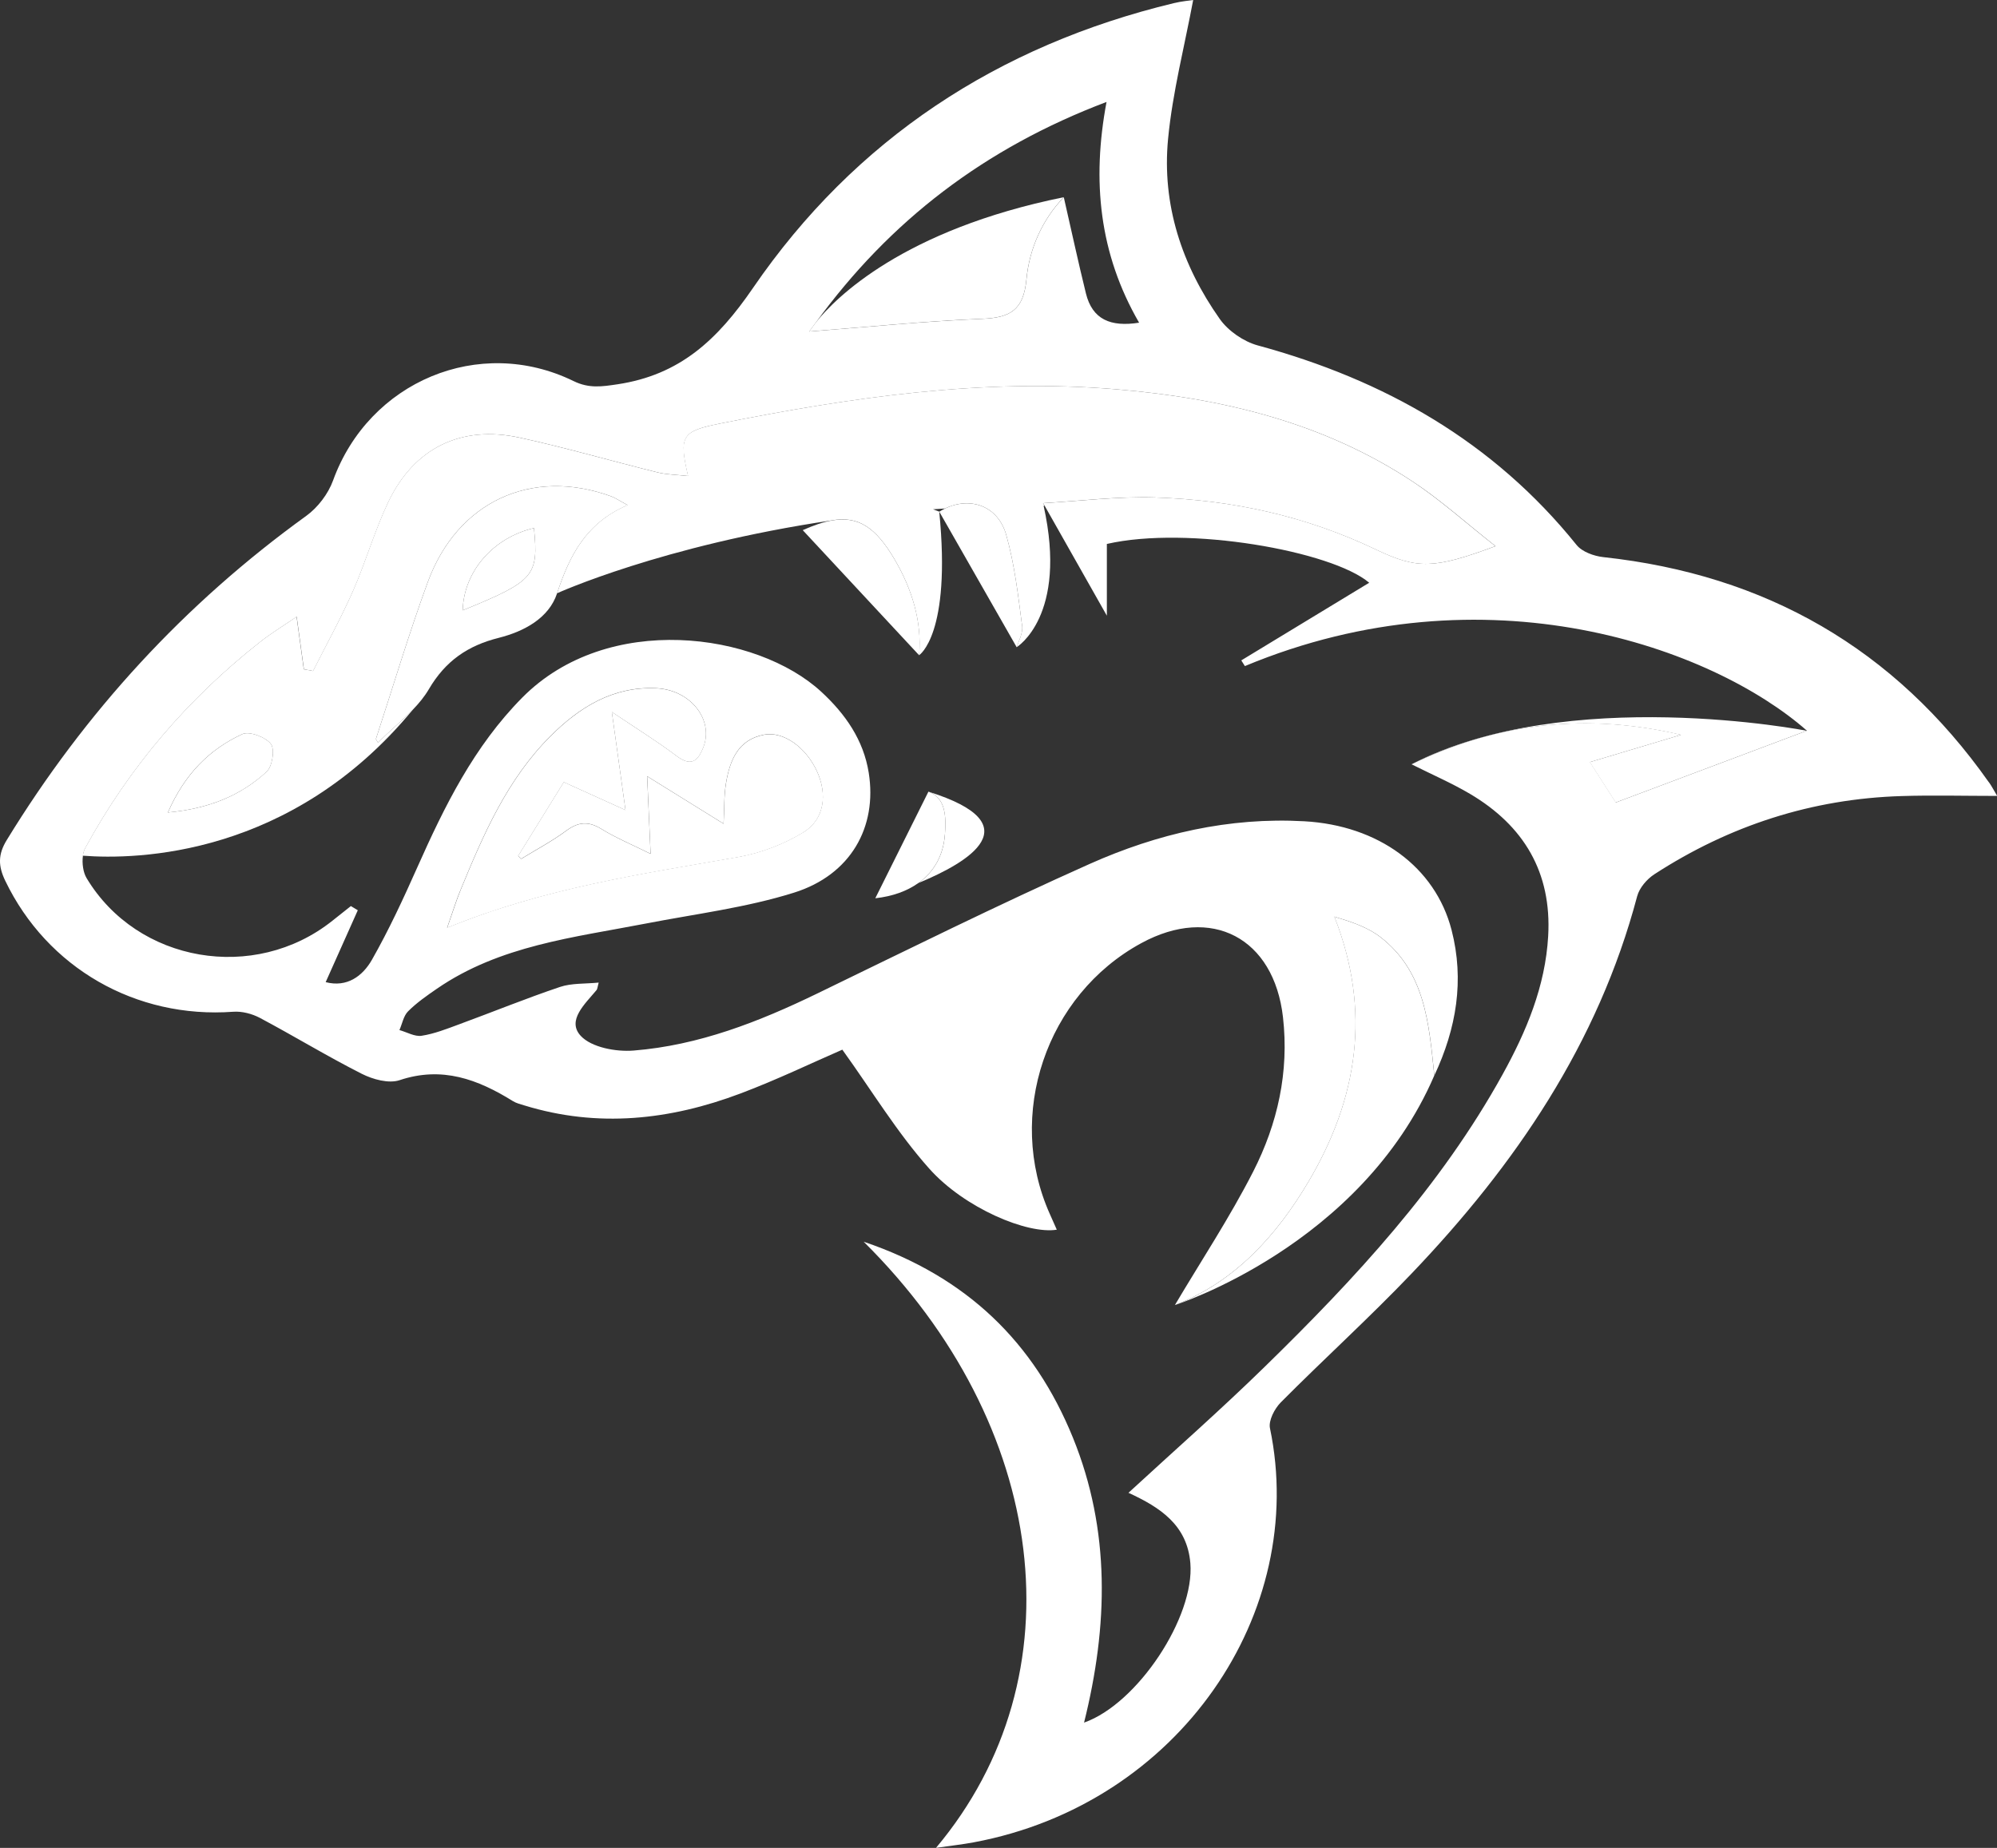 <?xml version="1.0" encoding="UTF-8"?>
<svg id="Layer_1" xmlns="http://www.w3.org/2000/svg" viewBox="0 0 406.57 376.3">
  <rect x="0" y="0" width="406.57" height="376.3" fill="#333333" stroke="none"/>
  <defs>
    <style>
      .cls-1 {
        fill: none;
      }

      .cls-2 {
        fill: #ffffff00;
      }

      .cls-3 {
        fill: #ffffff00;
      }

      .cls-4 {
        fill: #fff;
      }
    </style>
  </defs>
  <path class="cls-1" d="M189.96,103.72l1.26.47c.38-.24.77-.45,1.16-.64-.81.05-1.62.11-2.43.16Z"/>
  <path class="cls-1" d="M225.28,20.75c-24.81,9.39-44.12,24.21-59.17,44.9,4.02-5,17.75-18.84,50.47-25.49,1.55,6.77,2.93,13.19,4.5,19.56,1.31,5.31,5,6.89,10.83,5.97-8.12-14-9.66-28.87-6.63-44.95Z"/>
  <path class="cls-2" d="M235.23,101.31c15.61.49,30.67,3.79,44.87,10.59,8.48,4.06,11.88,3.95,24.35-.68-5.98-4.71-11.07-9.31-16.72-13.07-18.24-12.1-38.78-17.03-60.31-18.86-27.36-2.32-54.16,1.62-80.85,6.96-7.81,1.56-8.39,2.51-6.5,10.68-2.25-.25-4.29-.26-6.22-.74-9.36-2.31-18.64-5.02-28.06-7.07-11.93-2.6-21.51,2.11-26.76,13.12-2.78,5.84-4.56,12.15-7.17,18.09-2.44,5.55-5.4,10.87-8.13,16.3-.63-.11-1.25-.22-1.88-.34-.45-3.25-.9-6.51-1.47-10.7-2.72,1.86-5.19,3.36-7.45,5.14-14.7,11.58-26.66,25.54-35.6,41.98-.23.43-.38.96-.47,1.54,10.98.84,42.49.23,67.23-29.79-2.24,2.34-4.86,4.45-7.13,6.77-.14-.24-.29-.49-.43-.73,3.49-10.65,6.69-21.4,10.54-31.92,6.02-16.45,21.15-23.4,37.32-17.53.9.33,1.71.9,3.38,1.8-8.45,3.61-11.8,10.23-14.35,17.96,0,0,21.4-9.74,55.86-14.83,5.37-.98,8.97,1.33,12.81,7.86,3.57,6.08,5.62,12.65,5.03,19.58,0,0,6.59-4.15,4.1-29.24l-1.26-.47c.8-.06,1.61-.11,2.43-.16,5.08-2.45,10.75-.65,12.47,5.38,1.7,5.99,2.42,12.28,3.23,18.48.21,1.61-.83,3.38-1.11,4.38,0,0,10.48-6.32,5.49-28.8.06,0,.13,0,.19,0-.1-.18-.2-.36-.31-.54,7.4-.41,15.16-1.39,22.88-1.15ZM54.28,157.15c-5.35,4.93-11.85,7.54-20.1,8.3,3.39-7.79,8.41-12.84,15.13-15.95,1.43-.66,4.73.58,5.83,1.99.84,1.08.31,4.59-.86,5.66Z"/>
  <path class="cls-2" d="M281.02,190.82c-2.58-2-5.87-3.09-9.36-4.15,7.59,19.25,4.72,37.09-5.28,53.98-6.59,11.13-15.12,20.46-27.19,25.11,0,0,37.84-12,52.82-46.75-1.09-10.47-1.82-21.11-10.99-28.19Z"/>
  <path class="cls-2" d="M342.25,149.64c-6.01,1.79-12.01,3.59-18.59,5.56,2.19,3.41,3.95,6.15,5.27,8.22,13.37-5.02,26.44-9.93,38.9-14.61,0,0-48.66-9.55-80.5,6.85,17.71-8.6,35.88-10.47,54.92-6.01Z"/>
  <path class="cls-2" d="M192.37,170.02c-.32,4.24-2.26,7.56-5.38,9.79,10.22-4.21,23.19-11.96,2.03-18.6,3.53,1.23,3.63,5.08,3.35,8.81Z"/>
  <path class="cls-2" d="M166.1,65.65c-.45.62-.91,1.22-1.35,1.85,12.11-.93,23.63-2.12,35.18-2.58,5.74-.23,8.45-1.76,9.04-8.05.59-6.25,3.26-12.2,7.6-16.71-32.72,6.64-46.45,20.49-50.47,25.49Z"/>
  <path class="cls-4" d="M404.9,159.28c-19.18-27.22-45.46-42.25-78.48-45.83-1.91-.21-4.31-1.07-5.44-2.47-16.96-21.08-39.13-33.63-64.91-40.64-2.89-.79-6.02-2.95-7.74-5.39-7.71-10.93-11.81-23.29-10.52-36.68.91-9.47,3.34-18.8,5.11-28.27-.76.12-2.38.26-3.94.64-35.8,8.62-64.93,27.73-85.67,57.99-7.27,10.61-14.91,17.71-27.56,19.62-3.21.48-5.82.89-8.96-.64-19.24-9.41-41.69.1-48.99,20.25-.99,2.72-3.1,5.49-5.45,7.19-24.79,17.91-45.02,39.95-60.98,66.02-1.8,2.94-1.75,5.27-.31,8.27,8.52,17.75,26.6,28.15,46.43,26.69,1.78-.13,3.83.41,5.42,1.25,6.97,3.71,13.72,7.83,20.75,11.39,2.26,1.14,5.49,2.03,7.7,1.29,8.64-2.89,15.92-.17,23.05,4.26.69.43,1.54.64,2.33.88,14.97,4.61,29.66,2.99,44.02-2.43,7.41-2.79,14.58-6.25,20.73-8.92,6,8.33,11.15,16.89,17.69,24.22,7.21,8.09,20.05,13.42,25.97,12.44-.48-1.09-.95-2.15-1.42-3.2-9.02-20.18-.78-44.6,18.62-55.15,14.29-7.78,27.01-1.08,28.85,15.08,1.27,11.14-1.09,21.68-6.06,31.43-4.8,9.4-10.65,18.25-15.94,27.18,12.07-4.65,20.6-13.98,27.19-25.11,10-16.89,12.87-34.73,5.28-53.98,3.49,1.06,6.77,2.15,9.36,4.15,9.17,7.08,9.9,17.72,10.99,28.19,4.5-9.6,6.14-19.4,3.5-29.63-3.33-12.85-14.94-21.29-29.97-22.13-15.32-.86-29.9,2.53-43.69,8.68-18.68,8.34-37.02,17.44-55.43,26.37-11.91,5.78-24.16,10.58-37.42,11.64-3.6.29-8.59-.63-10.78-2.99-2.91-3.14.91-6.54,3.22-9.33.18-.22.18-.59.43-1.52-2.79.28-5.5.09-7.88.89-6.92,2.33-13.7,5.1-20.56,7.62-2.49.92-5.01,1.92-7.6,2.32-1.41.22-3.01-.74-4.52-1.16.57-1.3.83-2.9,1.76-3.82,1.75-1.75,3.83-3.2,5.88-4.61,12.8-8.8,27.84-10.42,42.51-13.26,10.1-1.96,20.44-3.23,30.2-6.3,11.52-3.62,16.96-13.34,15.19-24.42-1.07-6.67-4.74-11.94-9.66-16.48-13.13-12.12-43.52-16.36-60.88,1.19-9.84,9.95-15.82,22.1-21.39,34.62-2.83,6.36-5.77,12.71-9.21,18.76-1.9,3.34-5.08,5.69-9.42,4.56,2.22-4.96,4.38-9.8,6.54-14.64-.47-.28-.94-.56-1.41-.85-1.26,1-2.52,2-3.78,3-15.83,12.61-39.68,8.56-50.03-8.7-.69-1.14-.96-3.02-.74-4.56.08-.58.23-1.11.47-1.54,8.94-16.44,20.9-30.4,35.6-41.98,2.26-1.78,4.73-3.28,7.45-5.14.58,4.19,1.02,7.44,1.47,10.7.63.11,1.25.22,1.88.34,2.73-5.42,5.68-10.75,8.13-16.3,2.61-5.93,4.39-12.24,7.17-18.09,5.25-11.01,14.83-15.72,26.76-13.12,9.42,2.05,18.69,4.76,28.06,7.07,1.93.48,3.98.48,6.22.74-1.88-8.17-1.3-9.12,6.5-10.68,26.69-5.33,53.49-9.28,80.85-6.96,21.52,1.83,42.07,6.76,60.31,18.86,5.66,3.75,10.75,8.36,16.72,13.07-12.48,4.63-15.87,4.74-24.35.68-14.2-6.8-29.26-10.1-44.87-10.59-7.72-.24-15.49.74-22.88,1.15.1.18.2.36.31.54,4.48,7.93,8.59,15.19,12.66,22.38v-14.61c16.42-3.77,45.81,1.43,53.41,7.9-8.59,5.21-17.32,10.51-26.04,15.81.24.39.48.77.73,1.16,49.15-20.47,95.27-3.71,114.43,13.16-12.47,4.68-25.53,9.59-38.9,14.61-1.33-2.07-3.08-4.81-5.27-8.22,6.58-1.97,12.59-3.76,18.59-5.56-19.03-4.46-37.21-2.59-54.92,6.01,4.21,2.11,8.19,3.83,11.9,6.02,10.96,6.48,16.66,15.99,15.92,28.96-.58,10.23-4.44,19.42-9.3,28.21-12.56,22.72-30,41.52-48.39,59.48-8.97,8.77-18.4,17.06-27.76,25.68,6.46,2.97,11.96,6.57,12.6,14.33.9,10.94-10.71,28.61-21.64,32.47,4.91-19.71,5.41-39.14-2.27-58.03-7.86-19.32-21.5-32.75-42.6-39.9,37.59,37.24,44.16,88.4,14.73,123.43,2.91-.42,5.31-.68,7.67-1.12,41.91-7.82,68.15-46.84,60.32-84.33-.33-1.56.94-3.99,2.21-5.27,8.8-8.86,18.07-17.26,26.68-26.29,21.08-22.09,37.92-46.78,45.87-76.78.45-1.7,1.99-3.49,3.52-4.48,15.28-9.91,32.04-15.35,50.28-15.91,6.37-.2,12.75-.03,19.49-.03-.67-1.13-1.12-2-1.68-2.79ZM93.76,181.23c4.63-11.27,9.45-22.46,18.24-31.27,5.93-5.95,12.79-10.22,21.6-9.82,7.02.32,11.77,6.46,9.59,12.02-1.16,2.96-2.55,3.97-5.52,1.72-3.94-2.98-8.16-5.57-13.11-8.91.97,6.97,1.81,12.96,2.78,19.98-4.56-2.06-8.36-3.79-12.56-5.69-3.13,5.06-6.22,10.05-9.3,15.04.21.19.42.39.63.58,3.05-1.88,6.25-3.56,9.12-5.69,2.48-1.83,4.54-2.04,7.21-.39,2.94,1.82,6.18,3.16,10.01,5.06-.24-5.29-.44-9.96-.7-15.79,5.51,3.42,10.31,6.4,15.56,9.66.17-3.14.07-5.74.49-8.24.78-4.62,2.41-8.86,7.73-9.88,3.96-.76,8.53,2.55,10.78,7.42,2.17,4.72,1.54,9.84-2.77,12.46-3.99,2.43-8.69,4.22-13.29,5.03-19.64,3.45-39.41,6.29-59.22,14.4,1.15-3.27,1.83-5.53,2.73-7.7ZM221.08,59.73c-1.57-6.37-2.95-12.79-4.5-19.56-4.35,4.51-7.01,10.46-7.6,16.71-.6,6.29-3.3,7.82-9.04,8.05-11.55.47-23.07,1.65-35.18,2.58.44-.63.9-1.23,1.35-1.85,15.06-20.7,34.36-35.51,59.17-44.9-3.02,16.08-1.48,30.94,6.63,44.95-5.83.92-9.52-.66-10.83-5.97Z"/>
  <path class="cls-4" d="M127.77,102.86c-1.67-.9-2.48-1.48-3.38-1.8-16.16-5.87-31.3,1.07-37.32,17.53-3.85,10.52-7.05,21.27-10.54,31.92.14.24.29.49.43.73,2.27-2.32,4.89-4.43,7.13-6.77,1.22-1.27,2.33-2.61,3.2-4.09,3.41-5.83,7.97-8.91,14.24-10.49,5.15-1.3,10.2-3.99,11.88-9.05,2.55-7.73,5.9-14.35,14.35-17.96ZM94.2,124.29c.22-7.98,6.27-14.83,14.51-16.75.97,9.75.09,10.78-14.51,16.75Z"/>
  <path class="cls-4" d="M182.1,113.86c-3.84-6.53-7.44-8.84-12.81-7.86-1.74.32-3.67.98-5.86,1.96,7.72,8.31,15.59,16.77,23.7,25.48.6-6.92-1.46-13.5-5.03-19.58Z"/>
  <path class="cls-4" d="M208.09,127.42c-.81-6.2-1.53-12.5-3.23-18.48-1.71-6.03-7.39-7.83-12.47-5.38-.39.19-.78.4-1.16.64,5.29,9.28,10.57,18.52,15.76,27.6.27-1,1.32-2.77,1.11-4.38Z"/>
  <path class="cls-4" d="M49.32,149.5c-6.72,3.11-11.74,8.17-15.13,15.95,8.25-.77,14.76-3.38,20.1-8.3,1.17-1.08,1.7-4.58.86-5.66-1.1-1.41-4.4-2.66-5.83-1.99Z"/>
  <path class="cls-4" d="M192.37,170.02c.28-3.72.18-7.57-3.35-8.81-3.82,7.67-7.37,14.8-10.82,21.71,3.47-.38,6.46-1.45,8.78-3.11,3.12-2.23,5.06-5.55,5.38-9.79Z"/>
  <path class="cls-3" d="M163.55,169.51c4.32-2.62,4.95-7.75,2.77-12.46-2.25-4.88-6.82-8.18-10.78-7.42-5.32,1.02-6.96,5.26-7.73,9.88-.42,2.51-.32,5.1-.49,8.24-5.25-3.26-10.05-6.24-15.56-9.66.26,5.82.47,10.5.7,15.79-3.83-1.9-7.07-3.24-10.01-5.06-2.67-1.65-4.74-1.45-7.21.39-2.87,2.13-6.06,3.81-9.12,5.69-.21-.19-.42-.39-.63-.58,3.09-4.99,6.17-9.98,9.3-15.04,4.2,1.9,8.01,3.63,12.56,5.69-.98-7.01-1.81-13.01-2.78-19.98,4.95,3.33,9.17,5.93,13.11,8.91,2.97,2.24,4.36,1.23,5.52-1.72,2.17-5.56-2.57-11.7-9.59-12.02-8.81-.4-15.67,3.87-21.6,9.82-8.79,8.81-13.61,20-18.24,31.27-.89,2.18-1.58,4.44-2.73,7.7,19.82-8.11,39.58-10.94,59.22-14.4,4.61-.81,9.3-2.6,13.29-5.03Z"/>
  <path class="cls-3" d="M94.2,124.29c14.6-5.97,15.48-7,14.51-16.75-8.24,1.92-14.29,8.77-14.51,16.75Z"/>
</svg>